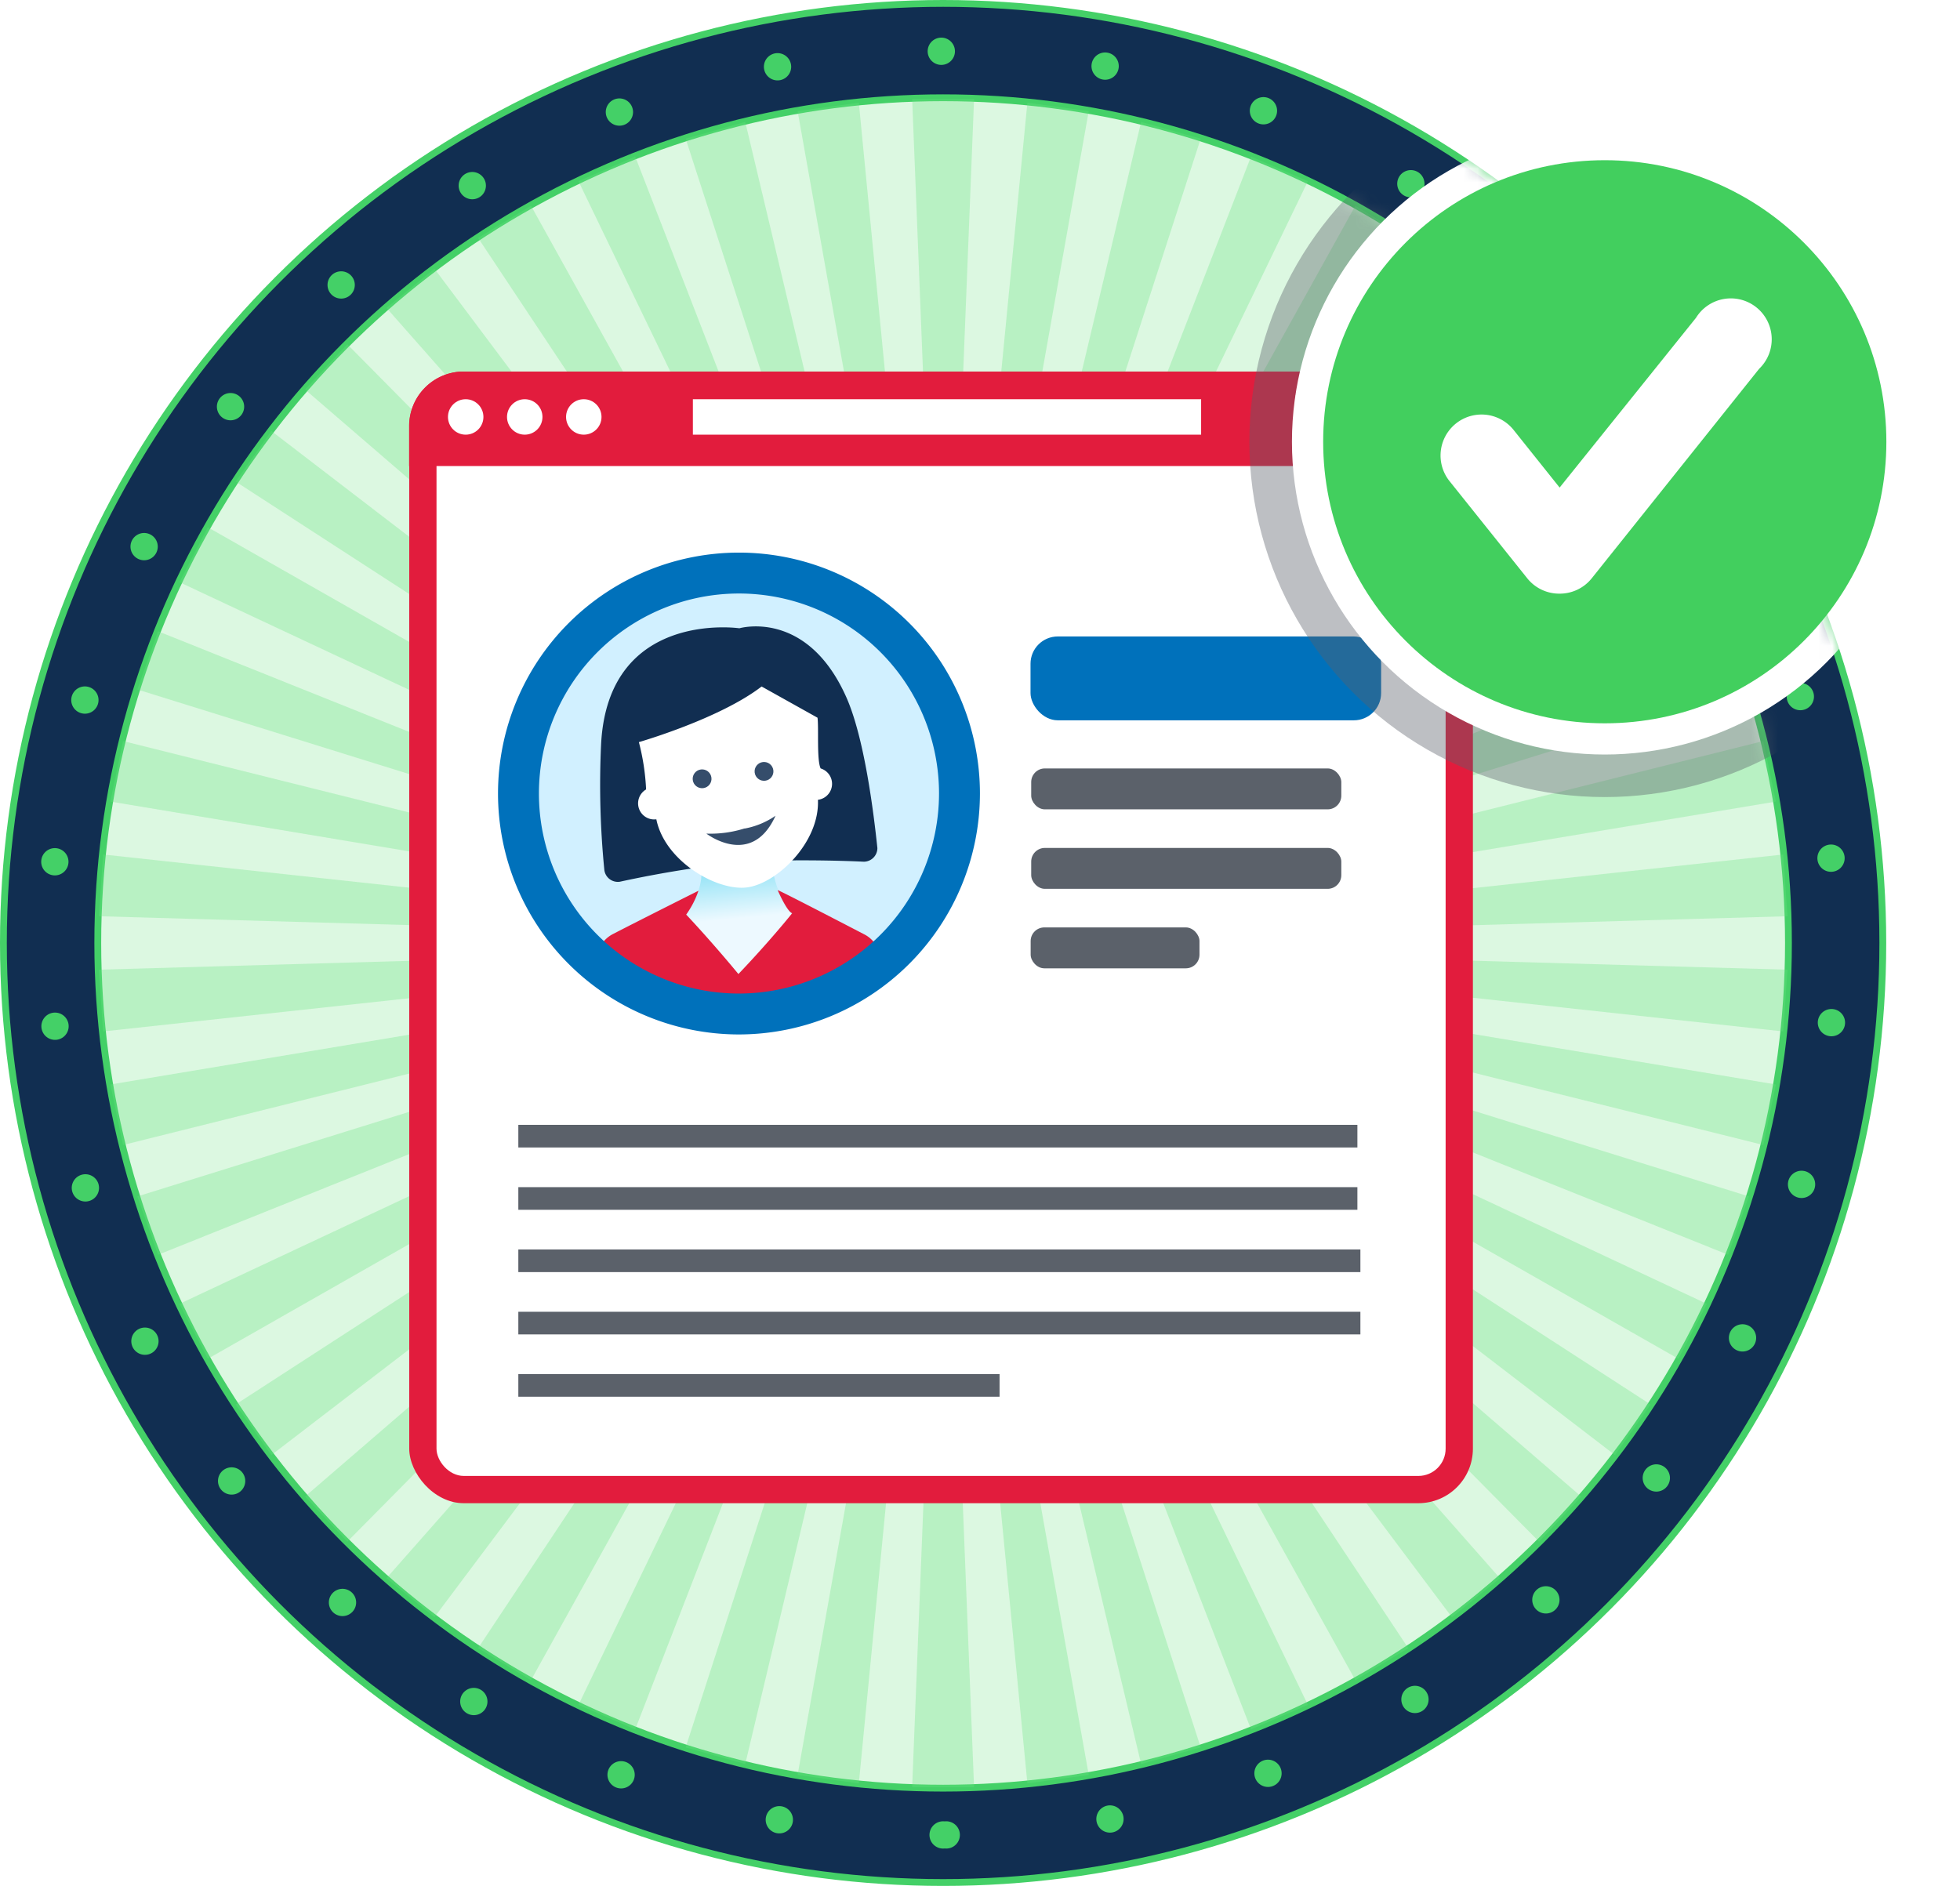 <svg xmlns="http://www.w3.org/2000/svg" xmlns:xlink="http://www.w3.org/1999/xlink" viewBox="0 0 143.73 138.33"><defs><style>.cls-1{stroke:#000;}.cls-1,.cls-18,.cls-5,.cls-6,.cls-7{stroke-miterlimit:10;}.cls-1,.cls-6,.cls-7{stroke-width:0.5px;}.cls-1,.cls-2{filter:url(#luminosity-invert);}.cls-18,.cls-3,.cls-5,.cls-6{fill:none;}.cls-4{fill:#112e51;}.cls-5,.cls-6,.cls-7{stroke:#44d067;}.cls-5,.cls-6{stroke-linecap:round;}.cls-5{stroke-width:2px;stroke-dasharray:0 12.08;}.cls-7{fill:#dcf8e1;}.cls-8{opacity:0.31;}.cls-9{fill:#68e380;}.cls-10{fill:#e21c3d;}.cls-11{fill:#fff;}.cls-12{fill:#0071bb;}.cls-13,.cls-20{fill:#5b616a;}.cls-14{fill:#d1f0ff;}.cls-15{clip-path:url(#clip-path);}.cls-16{fill:url(#New_Gradient_Swatch_2);}.cls-17{fill:#354d6b;}.cls-18{stroke:#0071bb;stroke-width:3px;}.cls-19{mask:url(#mask);}.cls-20{opacity:0.4;}.cls-21{mask:url(#mask-2);}.cls-22{fill:#42cf5e;}</style><clipPath id="clip-path"><path class="cls-3" d="M54.19,74.37A16.17,16.17,0,1,1,70.36,58.2,16.19,16.19,0,0,1,54.19,74.37Z"/></clipPath><linearGradient id="New_Gradient_Swatch_2" x1="53.2" y1="57.89" x2="54.52" y2="71.24" gradientUnits="userSpaceOnUse"><stop offset="0" stop-color="#00bfe7"/><stop offset="0.71" stop-color="#edf9ff"/></linearGradient><filter id="luminosity-invert" filterUnits="userSpaceOnUse" color-interpolation-filters="sRGB"><feColorMatrix values="-1 0 0 0 1 0 -1 0 0 1 0 0 -1 0 1 0 0 0 1 0"/></filter><mask id="mask" x="6.92" y="6.35" width="136.81" height="125.06" maskUnits="userSpaceOnUse"><circle class="cls-1" cx="69.16" cy="69.16" r="61.99"/></mask><mask id="mask-2" x="-0.14" y="-0.14" width="140.75" height="138.61" maskUnits="userSpaceOnUse"><circle class="cls-2" cx="69.16" cy="69.16" r="69.3"/></mask></defs><title>LOA1-v2</title><g id="Layer_2" data-name="Layer 2"><g id="Layer_1-2" data-name="Layer 1"><circle class="cls-4" cx="69.16" cy="69.16" r="68.91"/><path class="cls-5" d="M69.16,134.58a65.41,65.41,0,1,1,65.41-65.41A65.49,65.49,0,0,1,69.16,134.58Z"/><circle class="cls-6" cx="69.16" cy="69.16" r="68.91"/><circle class="cls-7" cx="69.16" cy="69.16" r="61.99"/><g class="cls-8"><polygon class="cls-9" points="68.5 73.96 58.49 130.18 62.98 130.8 68.5 73.96"/><polygon class="cls-9" points="69.82 64.36 79.84 8.15 75.34 7.53 69.82 64.36"/><polygon class="cls-9" points="67.86 73.83 50.28 128.16 54.65 129.38 67.86 73.83"/><polygon class="cls-9" points="70.47 64.5 88.05 10.17 83.68 8.94 70.47 64.5"/><polygon class="cls-9" points="67.23 73.61 42.42 125.04 46.58 126.84 67.23 73.61"/><polygon class="cls-9" points="71.09 64.72 95.91 13.29 91.74 11.48 71.09 64.72"/><polygon class="cls-9" points="66.65 73.3 35.06 120.88 38.94 123.23 66.65 73.3"/><polygon class="cls-9" points="71.68 65.02 103.27 17.45 99.39 15.09 71.68 65.02"/><polygon class="cls-9" points="66.11 72.92 28.34 115.75 31.86 118.61 66.11 72.92"/><polygon class="cls-9" points="72.22 65.41 109.99 22.58 106.47 19.71 72.22 65.41"/><polygon class="cls-9" points="65.62 72.47 22.37 109.76 25.47 113.07 65.62 72.47"/><polygon class="cls-9" points="72.7 65.86 115.95 28.57 112.86 25.25 72.7 65.86"/><polygon class="cls-9" points="65.2 71.96 17.28 103.01 19.9 106.72 65.2 71.96"/><polygon class="cls-9" points="73.12 66.37 121.04 35.32 118.43 31.61 73.12 66.37"/><polygon class="cls-9" points="64.86 71.39 13.16 95.63 15.24 99.66 64.86 71.39"/><polygon class="cls-9" points="73.46 66.93 125.17 42.7 123.08 38.67 73.46 66.93"/><polygon class="cls-9" points="64.6 70.78 10.07 87.75 11.59 92.03 64.6 70.78"/><polygon class="cls-9" points="73.73 67.54 128.25 50.57 126.73 46.3 73.73 67.54"/><polygon class="cls-9" points="64.42 70.15 8.09 79.54 9.02 83.98 64.42 70.15"/><polygon class="cls-9" points="73.91 68.18 130.23 58.79 129.31 54.35 73.91 68.18"/><polygon class="cls-9" points="64.33 69.49 7.25 71.12 7.56 75.65 64.33 69.49"/><polygon class="cls-9" points="74 68.83 131.08 67.2 130.77 62.67 74 68.83"/><polygon class="cls-9" points="64.33 68.83 7.56 62.67 7.25 67.2 64.33 68.83"/><polygon class="cls-9" points="74 69.49 130.77 75.65 131.08 71.12 74 69.49"/><polygon class="cls-9" points="64.42 68.18 9.02 54.35 8.09 58.79 64.42 68.18"/><polygon class="cls-9" points="73.91 70.15 129.31 83.98 130.23 79.54 73.91 70.15"/><polygon class="cls-9" points="64.6 67.54 11.59 46.3 10.07 50.57 64.6 67.54"/><polygon class="cls-9" points="73.73 70.78 126.73 92.03 128.25 87.75 73.73 70.78"/><polygon class="cls-9" points="64.86 66.93 15.24 38.67 13.16 42.7 64.86 66.93"/><polygon class="cls-9" points="73.46 71.39 123.08 99.66 125.17 95.63 73.46 71.39"/><polygon class="cls-9" points="65.2 66.37 19.9 31.61 17.28 35.32 65.2 66.37"/><polygon class="cls-9" points="73.12 71.96 118.43 106.72 121.04 103.01 73.12 71.96"/><polygon class="cls-9" points="65.62 65.86 25.47 25.25 22.37 28.57 65.62 65.86"/><polygon class="cls-9" points="72.7 72.47 112.86 113.07 115.95 109.76 72.7 72.47"/><polygon class="cls-9" points="66.11 65.41 31.86 19.71 28.34 22.58 66.11 65.41"/><polygon class="cls-9" points="72.22 72.92 106.47 118.61 109.99 115.75 72.22 72.92"/><polygon class="cls-9" points="66.65 65.02 38.94 15.09 35.06 17.45 66.65 65.02"/><polygon class="cls-9" points="71.68 73.3 99.39 123.23 103.27 120.88 71.68 73.3"/><polygon class="cls-9" points="67.23 64.72 46.58 11.48 42.42 13.29 67.23 64.72"/><polygon class="cls-9" points="71.09 73.61 91.74 126.84 95.91 125.04 71.09 73.61"/><polygon class="cls-9" points="67.86 64.5 54.65 8.94 50.28 10.17 67.86 64.5"/><polygon class="cls-9" points="70.47 73.83 83.68 129.38 88.05 128.16 70.47 73.83"/><polygon class="cls-9" points="68.5 64.36 62.98 7.53 58.49 8.15 68.5 64.36"/><polygon class="cls-9" points="69.82 73.96 75.34 130.8 79.84 130.18 69.82 73.96"/><polygon class="cls-9" points="69.16 64.32 71.43 7.26 66.89 7.26 69.16 64.32"/><polygon class="cls-9" points="69.16 74.01 66.89 131.07 71.43 131.07 69.16 74.01"/></g><rect class="cls-10" x="30.01" y="27.25" width="78" height="83" rx="4" ry="4"/><rect class="cls-11" x="32.01" y="29.25" width="74" height="79" rx="2" ry="2"/><rect class="cls-12" x="75.57" y="46.68" width="25.71" height="6.15" rx="2" ry="2"/><path class="cls-10" d="M34,27.25h70a4,4,0,0,1,4,4v2.93a0,0,0,0,1,0,0H30a0,0,0,0,1,0,0V31.25A4,4,0,0,1,34,27.25Z"/><rect class="cls-13" x="38.01" y="82.5" width="61.53" height="1.66"/><rect class="cls-13" x="38.01" y="87.07" width="61.53" height="1.66"/><rect class="cls-13" x="38.01" y="91.64" width="61.75" height="1.66"/><rect class="cls-13" x="38.01" y="96.21" width="61.75" height="1.66"/><rect class="cls-13" x="38.01" y="100.78" width="35.29" height="1.66"/><rect class="cls-13" x="75.62" y="56.36" width="22.74" height="3" rx="1" ry="1"/><rect class="cls-13" x="75.62" y="62.19" width="22.74" height="3" rx="1" ry="1"/><rect class="cls-13" x="75.58" y="68.02" width="12.38" height="3" rx="1" ry="1"/><circle class="cls-11" cx="34.15" cy="30.58" r="1.3"/><circle class="cls-11" cx="38.48" cy="30.58" r="1.3"/><circle class="cls-11" cx="42.81" cy="30.58" r="1.3"/><rect class="cls-11" x="50.81" y="29.28" width="37.27" height="2.6"/><rect class="cls-11" x="95.01" y="28.98" width="8.67" height="2.6"/><path class="cls-14" d="M54.29,74.37A16.17,16.17,0,1,1,70.36,58.1,16.19,16.19,0,0,1,54.29,74.37Z"/><g class="cls-15"><path class="cls-4" d="M54.66,63.2c3.12-.17,6.87-.09,8.68,0a1,1,0,0,0,1-1C64.08,59.73,63.39,54,62,51c-2.9-6.35-7.78-4.92-7.78-4.92s-9.63-1.4-10.14,8.5a63.42,63.42,0,0,0,.24,9.25,1,1,0,0,0,1.13.84A82.85,82.85,0,0,1,54.66,63.2Z"/><path class="cls-16" d="M51.21,63.2s.9,1.19-.9,3.88a5.91,5.91,0,0,0-.6,5.38l4.48,1.79,3.58-1.49s3.72-1.74.3-5.68a7.38,7.38,0,0,1-1.49-4.37Z"/><path class="cls-10" d="M54.15,71.44c-2.1-2.54-3.83-4.36-3.83-4.36a6.73,6.73,0,0,0,.9-1.75s-4.19,2.1-6.28,3.18a2.21,2.21,0,0,0-1.19,1.9l-.1,3.34c6.9,3.86,13.91,3.75,21,0l-.09-3.36a2.16,2.16,0,0,0-1.16-1.85c-2.08-1.08-6.32-3.28-6.37-3.25h0s.66,1.54,1.06,1.69c0,0-1.53,1.93-3.95,4.47"/><path class="cls-11" d="M55.85,50.35c-3.09,2.38-9,4.08-9,4.08a16.76,16.76,0,0,1,.53,3.47,1.18,1.18,0,0,0,.75,2.19h0c.62,3.07,4.42,5.26,6.62,5s5.37-3.3,5.23-6.43h0a1.18,1.18,0,0,0,.2-2.3c-.3-.62-.13-2.94-.23-3.72Z"/><circle class="cls-17" cx="51.49" cy="57.12" r="0.69" transform="translate(-6.52 6.63) rotate(-6.93)"/><circle class="cls-17" cx="56.03" cy="56.57" r="0.69" transform="translate(-6.42 7.18) rotate(-6.93)"/><path class="cls-17" d="M54.6,60.77a5.85,5.85,0,0,0,2.27-.94c-1.75,3.87-5.07,1.31-5.07,1.31a8.29,8.29,0,0,0,2.8-.38"/></g><path class="cls-18" d="M54.19,74.37A16.17,16.17,0,1,1,70.36,58.2,16.19,16.19,0,0,1,54.19,74.37Z"/><g class="cls-19"><circle class="cls-20" cx="117.68" cy="32.4" r="26.06"/></g><g class="cls-21"><circle class="cls-11" cx="117.68" cy="32.4" r="22.94"/></g><circle class="cls-22" cx="117.68" cy="32.4" r="20.65"/><path class="cls-11" d="M114.39,43.54A3,3,0,0,1,112,42.42l-5.71-7.14A3,3,0,0,1,111,31.54l3.37,4.22,10-12.45A3,3,0,1,1,129,27.05L116.72,42.42A3,3,0,0,1,114.39,43.54Z"/></g></g></svg>